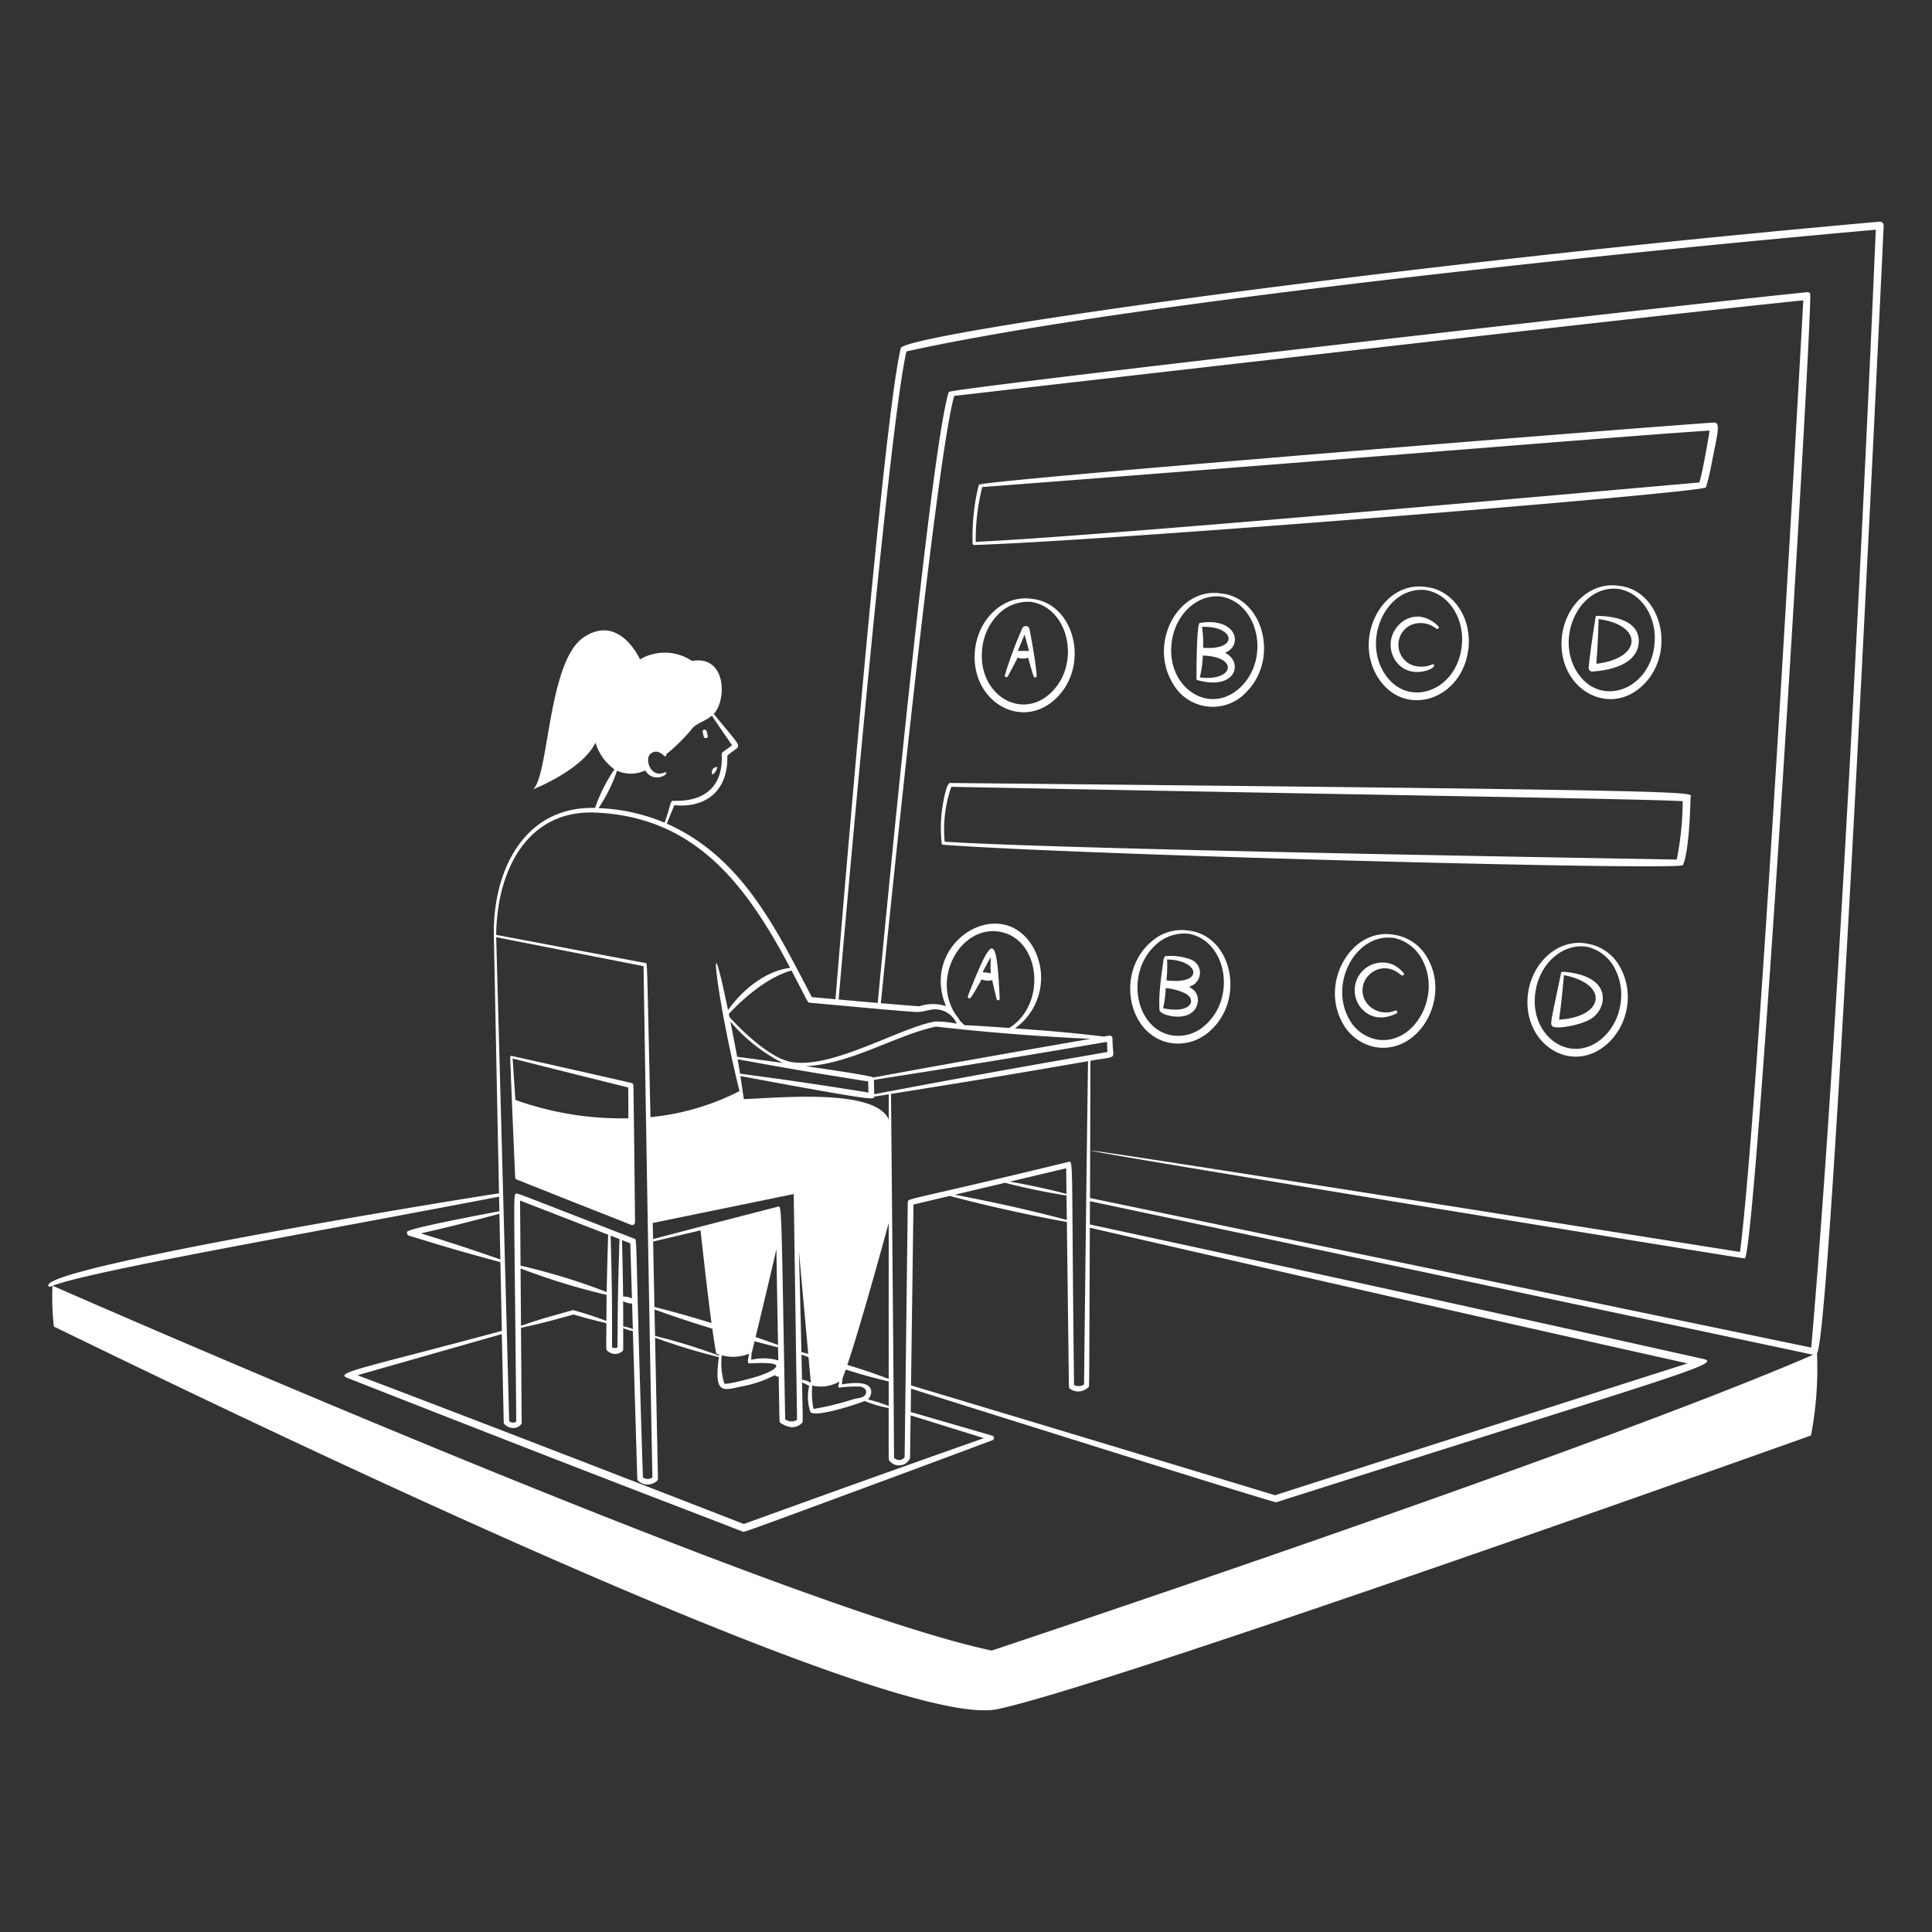 <?xml version="1.0" ?><svg viewBox="0 0 200 200" fill="#fff" xmlns="http://www.w3.org/2000/svg"><rect x="0" y="0" width="200" height="200" fill="#333333" stroke="none"/><path d="M100.735,56.376a.163.163,0,0,0,.116.042c14.373-.461,75.561-5.409,75.753-5.971a23.679,23.679,0,0,0,.591-2.5c.6-3.066.953-4.229.238-4.2-3.222.151-75.967,5.96-76.1,6.436A19.229,19.229,0,0,0,100.8,53.2a23.766,23.766,0,0,0-.12,3.062A.16.16,0,0,0,100.735,56.376Zm.944-5.956c38.905-2.966,68.891-5.469,75.3-5.845-.214,1.317-.687,4.089-1.058,5.368-17.229,1.521-63.07,5.621-74.914,6.148A22.365,22.365,0,0,1,101.679,50.42Z"/><path d="M174.212,89.556c.708-1.533.785-6.895.794-6.995.013-.605,4.343-.705-76.659-1.506-.422-.005-.809,2.5-.873,3.152a15.055,15.055,0,0,0,.008,3.1.162.162,0,0,0,.15.139C111.241,88.493,173.936,90.153,174.212,89.556ZM97.791,87.132a13.5,13.5,0,0,1,.687-5.681c47.764.922,70.411,1.227,75.716,1.482a31.692,31.692,0,0,1-.618,6.048C159.724,88.739,109.605,87.9,97.791,87.132Z"/><path d="M106.748,61.986h0c-2.651-.382-5.338,1.773-5.8,5.14-.67,5.421,4.859,8.717,8.481,5.064C112.847,68.742,111.171,62.372,106.748,61.986Zm2.125,9.651c-3.134,3.1-7.7.22-7.2-4.426a5.833,5.833,0,0,1,1.543-3.486,4.306,4.306,0,0,1,3.5-1.419v0C110.643,62.875,111.885,68.661,108.873,71.637Z"/><path d="M126.354,61.427h0c-4.405-.646-7.492,5.14-4.942,9.326a4.737,4.737,0,0,0,7.62.878C132.48,68.155,130.726,61.808,126.354,61.427Zm2.124,9.651c-3.142,3.107-7.7.2-7.2-4.426.265-2.816,2.451-5.131,5.039-4.905v0C130.211,62.311,131.538,68.055,128.478,71.078Z"/><path d="M123.161,96.352v0a4.713,4.713,0,0,0-3.988,1.141c-3.7,3.166-2.449,9.721,2.03,10.481a4.892,4.892,0,0,0,4.105-1.294C128.923,103.394,127.521,96.962,123.161,96.352Zm1.623,9.749a4.135,4.135,0,0,1-3.448,1.083c-3.773-.631-4.887-6.348-1.793-9.279a4.314,4.314,0,0,1,3.565-1.236v0C126.965,97.433,128,103.239,124.784,106.1Z"/><path d="M147.552,60.756v0c-4.379-.634-7.5,5.17-4.942,9.325,2.685,4.366,8.826,2.448,9.411-3C152.348,63.66,150.188,60.986,147.552,60.756ZM151.306,67c-.57,4.62-5.67,6.408-8.022,2.662-2.239-3.572.251-8.936,4.231-8.589v0C150.075,61.447,151.69,64.189,151.306,67Z"/><path d="M144.366,96.778v0c-4.344-.859-7.753,4.778-5.417,9.058a4.889,4.889,0,0,0,3.459,2.564c4.49.746,7.795-5.05,5.353-9.237A4.712,4.712,0,0,0,144.366,96.778ZM142.54,107.61a4.133,4.133,0,0,1-2.9-2.156c-2.052-3.682.718-8.909,4.67-8.358v0a4.312,4.312,0,0,1,2.962,2.334C149.226,103.181,146.348,108.261,142.54,107.61Z"/><path d="M167.5,60.63v0c-2.651-.383-5.337,1.771-5.8,5.139-.671,5.45,4.875,8.7,8.481,5.065C173.573,67.409,171.944,61.019,167.5,60.63Zm3.755,6.247c-.57,4.623-5.67,6.408-8.022,2.662-2.235-3.565.243-8.936,4.231-8.589v0C170.02,61.321,171.636,64.061,171.252,66.877Z"/><path d="M164.291,97.685v0c-2.636-.522-5.424,1.5-6.06,4.832-.945,5.362,4.385,8.971,8.207,5.5a6.488,6.488,0,0,0,1.99-3.779,6.416,6.416,0,0,0-.742-4.166A4.71,4.71,0,0,0,164.291,97.685Zm3.426,6.432a5.777,5.777,0,0,1-1.8,3.317c-3.3,2.938-7.7-.195-6.961-4.793.41-2.805,2.716-5,5.285-4.639v0a4.317,4.317,0,0,1,2.963,2.334A5.842,5.842,0,0,1,167.717,104.117Z"/><path d="M144.264,99.885a2.87,2.87,0,0,0-2.469,5.179,2.682,2.682,0,0,0,1.428.247,3.742,3.742,0,0,0,1.32-.394.161.161,0,0,0,.088-.209.159.159,0,0,0-.207-.088,2.5,2.5,0,0,1-2.972-.826,2.215,2.215,0,0,1,.278-2.873,2.3,2.3,0,0,1,1.6-.688c1.332.03,1.7.951,1.959.717a.165.165,0,0,0,.008-.23A3.54,3.54,0,0,0,144.264,99.885Z"/><path d="M146.924,63.832a2.677,2.677,0,0,0-2.127.872,2.92,2.92,0,0,0-.163,3.917c1.459,1.744,4.01.606,3.835.238a.159.159,0,0,0-.212-.076,2.882,2.882,0,0,1-2.011.092,2.266,2.266,0,0,1-.18-4.177,2.578,2.578,0,0,1,2.61.374.162.162,0,0,0,.224-.233A3.239,3.239,0,0,0,146.924,63.832Z"/><path d="M106.582,65.136a.4.4,0,0,0-.764-.077,41.871,41.871,0,0,0-1.79,4.822.162.162,0,0,0,.3.127c.054-.1.526-.944,1.018-1.934a1.586,1.586,0,0,0,1.087.01c.57,2.058.587,2.082.761,2.047s.145-.122-.008-1.4C107.071,67.767,106.685,65.69,106.582,65.136Zm-1.226,2.253c.122-.266.588-1.413.714-1.7.024.107.361,1.329.45,1.7C106.486,67.383,105.456,67.389,105.356,67.389Z"/><path d="M100.672,101.909c-.478,1.187-.565,1.335-.392,1.42.2.1.342-.189,1.347-1.943a1.579,1.579,0,0,0,1.084.074c.19.881.434,1.852.458,1.952a.16.16,0,0,0,.317-.045s-.019-.516-.06-1.218C103.121,96.872,102.675,96.949,100.672,101.909Zm1.04-1.259c.131-.246.68-1.271.827-1.559.034.207-.027,1.345.031,1.664A6.831,6.831,0,0,0,101.712,100.65Z"/><path d="M124.206,64.485c-.366.015-.344,5.735-.345,5.738a.161.161,0,0,0,.123.19c3.982,1.1,4.766-1.886,2.828-2.837C128.729,66.813,128.01,63.871,124.206,64.485Zm0,5.637a10.765,10.765,0,0,0,.311-2.26C128.319,67.985,127.684,70.581,124.206,70.122Zm.34-3.066a11.271,11.271,0,0,0-.116-2.168C127.891,64.788,128.252,67.357,124.546,67.056Z"/><path d="M123.17,99.291a6,6,0,0,0-2.545-.311c-.219.209-.175.491-.335,1.494-.034.214-.062.445-.09.684-.023.192-.045.388-.065.586a.376.376,0,0,0-.016.074.4.4,0,0,0,0,.091c-.025.257-.05.512-.068.758a13.992,13.992,0,0,0-.021,1.881c.014.624,3.718,1.548,3.98-.943a1.444,1.444,0,0,0-.693-1.308c-.072-.05-.149-.1-.229-.144a2.365,2.365,0,0,0,.344-.144A1.476,1.476,0,0,0,123.17,99.291Zm-.079,3.839c.591.647-.009,1.783-2.687,1.247a11.481,11.481,0,0,0,.272-2.085c.069.008.154.017.249.025a6.022,6.022,0,0,1,1.657.461A1.661,1.661,0,0,1,123.091,103.13Zm-2.338-1.643a15.276,15.276,0,0,0,.063-2.158C124.146,99.367,124.749,101.974,120.753,101.487Z"/><path d="M165.337,63.748v0a.158.158,0,0,0-.162.147s-.274,1.668-.469,3.121c-.149,1.107-.251,2.086-.251,2.086a.384.384,0,0,0,.395.42c.1-.043,4.546-.118,4.79-2.961C169.833,63.61,165.437,63.79,165.337,63.748Zm-.084,4.967c.125-1.583.183-3.034.235-4.628C170.162,64.717,169.979,68.16,165.253,68.715Z"/><path d="M163.376,100.841a8.124,8.124,0,0,0-1.606-.241v0a.158.158,0,0,0-.171.136c-.948,4.561-1.15,5.212-.939,5.461.359.438,2.864-.11,3.719-.557a2.653,2.653,0,0,0,1.521-1.979C166.094,102.1,164.9,101.233,163.376,100.841Zm-1.981,4.712c.214-1.567.353-2.929.507-4.606C166.6,101.865,166.1,105.276,161.4,105.553Z"/><polygon points="67.77 135.909 67.784 136.567 67.785 136.64 67.77 135.909"/><path d="M53.331,121.876a.26.26,0,0,0,.166.23s2.216.886,4.732,1.884c3.3,1.305,7.105,2.805,7.105,2.805a.318.318,0,0,0,.109.02h0a.294.294,0,0,0,.166-.052.3.3,0,0,0,.128-.247s-.041-4.551-.09-8.493c-.036-3.008-.078-5.661-.078-5.661a.268.268,0,0,0-.206-.258s-3.1-.708-6.2-1.407-6.206-1.389-6.206-1.389h0l-.026,0h0a.119.119,0,0,0-.118.126s.118,3.112.248,6.224S53.331,121.876,53.331,121.876Zm-.122-12.261c.852.216,3.356.849,5.861,1.476,2.613.654,5.228,1.3,5.966,1.484,0,.465.007,1.671.016,3.19a32.669,32.669,0,0,1-11.7-1.9l0-.033c-.131-2-.248-3.727-.284-4.25Z"/><path d="M73.119,76.414a.209.209,0,0,0,.143-.266c-.04-.139-.073-.28-.1-.421a.234.234,0,0,0-.253-.192.2.2,0,0,0-.164.252c.03.154.067.306.109.457A.233.233,0,0,0,73.119,76.414Z"/><path d="M73.738,80.158a.074.074,0,0,0,.094-.04.758.758,0,0,0,.129-.1.415.415,0,0,0,.04-.043c.016-.021.032-.043.048-.068s.051-.079.076-.121a.692.692,0,0,0,.042-.081c.015-.035.013-.063.025-.1a.6.6,0,0,1,.022-.068.074.074,0,0,0,.025-.1.073.073,0,0,0-.1-.025.519.519,0,0,0-.161.042.234.234,0,0,0-.061.031.443.443,0,0,0-.1.1.7.7,0,0,0-.092.155.478.478,0,0,0-.038.112.466.466,0,0,0,0,.1.5.5,0,0,0,.012.105A.074.074,0,0,0,73.738,80.158Z"/><path d="M194.876,23.057a.4.4,0,0,0-.312-.109c-54.1,4.807-100.99,11.715-101.315,13.083-1.84,7.653-6.121,59.547-6.76,67.409l-2.451-.22C80.321,96.1,76.776,88.692,69.026,85.263l.779-1.914c3.151.329,5.6-1.41,5.486-5.12,1.477-1.349,1.924-.215-1.406-4.328,1.357-1.4,1.343-6.109-2.247-5.478a5.054,5.054,0,0,0-5.385-.164s-2.121-4.776-5.831-2.283-3.579,14.239-5.23,15.73c0,0,5.075-1.981,6.455-4.831A5.175,5.175,0,0,0,63.61,79.64a16.644,16.644,0,0,0-2.01,4c-7.307-.208-10.612,6.457-10.476,13.238,0,0,.267,13.592.533,26.656-4.048.589-47.495,7.676-46.644,9.573.075.172.242.067.419,0a27.966,27.966,0,0,0,.143,4.216c12.279,5.955,85.985,42.026,97.646,39.615S187.474,148.6,187.474,148.6a37.125,37.125,0,0,0,.624-8.492c1.548-2.386,6.895-116.639,6.9-116.741A.4.4,0,0,0,194.876,23.057ZM83.823,103.8c6.75.619,9.46.867,10.655.934a3.775,3.775,0,0,0,1.3-.078,5.172,5.172,0,0,1,.789-.157,2.427,2.427,0,0,1,2.473,1.476,9.832,9.832,0,0,0-2.256-.226c-3.667.646-10.755,4.992-14.932,4.174-2.125-.417-4.885-3.04-6.343-4.642l-.065-.318c1.672-1.8,4.118-3.832,6.49-4.5C83.7,103.821,83.575,103.773,83.823,103.8ZM53.887,131.018l-.049-6.737,9.119,3.537c-.051,1.616-.127,4.3-.155,5.933A65.782,65.782,0,0,0,53.887,131.018Zm8.911,3.026c-.012.841-.02,1.87-.025,2.7a35.642,35.642,0,0,0-3.459-1.123c-2.351.666-2.969.8-5.382,1.62l-.043-5.934A67.905,67.905,0,0,0,62.8,134.044Zm-8.853,13.413a.287.287,0,0,0,.06-.175l-.072-9.828c1.216-.257,2.641-.583,5.439-1.379,1.085.322,1.759.507,3.4.9-.015,2.725-.033,2.682.047,2.8a1.145,1.145,0,0,0,1.542.155.3.3,0,0,0,.154-.259s0-.889,0-2.178a5.508,5.508,0,0,0,1,.3l.457,15.3a.292.292,0,0,0,.1.212,1.437,1.437,0,0,0,.955.381h.017c.365,0,1.073-.269,1.067-.61,0-.1-.049-2.433-.046-2.285,0-.112-.458-22.381-.455-22.267.671-.158,2.671-.629,4.909-1.16.111,1.015.664,6.053,1.136,9.593-2.275-.69-3.335-1-5.9-1.661l.008.421-.008-.4.008.371,0-.129c2.285.827,3.877,1.339,5.977,1.985.158,1.145.3,2.079.413,2.583,0,0,.112.047.3.1,0,.035-.01.073-.016.113a59.7,59.7,0,0,0-6.622-2.047l-.011-.476.014.654,0-.244,0,.249a60.792,60.792,0,0,0,6.6,2.009c-.525,3.911.4,3.458,2.383,3.035a12.341,12.341,0,0,0,3.409-1.16.652.652,0,0,0,.4.16c.095,4.948.046,4.672.2,4.8.1.014,1.241.935,2.2,0,.127-.12.1.118.019-4.215a7.756,7.756,0,0,1,.74.367,4.863,4.863,0,0,0,.128,2.7c.486.61,4.9-.826,5.607-1.144a12.392,12.392,0,0,0,2.49.733c.006,5.727-.029,5.362.1,5.478a1.251,1.251,0,0,0,2.113-.286l.06-4.437,7.581,2.36c-1.841.65-7,2.472-12.149,4.314-5.87,2.1-11.73,4.223-12.7,4.573-9.656-3.755-29.47-11.427-39.995-15.4l14.944-4.259c.115,5.428.2,9.156.2,9.156a.277.277,0,0,0,.1.206,1.413,1.413,0,0,0,.8.362l.084,0A1.081,1.081,0,0,0,53.945,147.457Zm9.267-19.541.92.357c-.137,4.055-.188,6.553-.208,11.206a.607.607,0,0,1-.567-.005C63.378,134.909,63.33,132.037,63.212,127.916Zm1.293,6.3c-.023-2-.063-3.824-.113-5.84l.857.332.17,5.711A2.03,2.03,0,0,0,64.505,134.214Zm.93.729.079,2.638a5.536,5.536,0,0,0-1-.284c0-.6,0-1.683-.008-2.608A1.956,1.956,0,0,0,65.435,134.943Zm24.438-22.991L89.9,113.1c-4.214-.68-7.489-1.182-13.289-1.954-.084-.529-.155-.966-.251-1.492C81.8,110.649,84.471,111.1,89.873,111.952ZM76.313,109.4c-.157-.843-.377-2-.709-3.652a17.552,17.552,0,0,0,5.415,4.287C79.839,109.866,77.937,109.608,76.313,109.4Zm7.957,36.469c-.031.037-.061-.09-.084-.162a8.606,8.606,0,0,1-.1-2.275,3.811,3.811,0,0,0,2.8-.41c-.053.332-.167.514-.056.627a14.789,14.789,0,0,1,2.159-.117c.669.067.9.643.44,1-.29.227-.574.146-1.378.405a29.657,29.657,0,0,1-3.813.915C84.253,145.85,84.278,145.855,84.27,145.864Zm2.878-2.547.072-.642c.1-.254.211-.558.332-.9,1.728.528,2.5.763,4.446,1.224,0,.1,0,2.719,0,2.553a13.518,13.518,0,0,0-2.148-.685C90.076,144.748,91.293,142.6,87.148,143.317ZM92,142.75c-1.734-.663-2.691-.964-4.284-1.456,1.418-4.217,3.85-13.1,4.283-14.694C92,131.044,91.994,138.412,92,142.75ZM77,113.783c-.03-.2-.149-1.067-.353-2.39,14.485,2.7,13.77,2.417,13.843,2.128l1.514-.241c0,.1,0,2.8,0,2.624C90.651,112.692,80.968,113.621,77,113.783Zm6.7,26.719.24,2.639a2.516,2.516,0,0,0-.917-.313c-.043-2.142-.029-1.432-.053-2.595C83.16,140.3,83.408,140.394,83.707,140.5Zm-.735-.527c-.074-3.335-.173-7.152-.262-10.447l.965,10.62C83.381,140.074,83.141,140.017,82.972,139.975Zm-.8-16.366c.378,25.763.343,23.189.346,23.371a1.087,1.087,0,0,1-1.229-.057c-.42-22.852-.345-22.1-.776-22-.633.164-7.194,1.844-12.9,3.345,0-.1-.038-1.77-.035-1.664Zm-4.563,17.529c.1,0,2.937-.2,2.752.312-.147.416-1.435.869-1.85,1.007-.467.155-3.371.961-3.525.751a7.3,7.3,0,0,1-.264-2.907,4.472,4.472,0,0,0,2.819-.163C77.479,140.636,77.282,141.177,77.609,141.138Zm.16-.376.043-.76a.307.307,0,0,1,.031-.017s.106-.436.277-1.142c.553.151,1.765.472,2.435.64.008.46.017.912.025,1.349A5.535,5.535,0,0,0,77.769,140.762Zm.456-2.355c.571-2.357,1.632-6.768,2.154-9.089.049,3.136.09,5.538.171,9.908C79.844,138.971,78.69,138.566,78.225,138.407Zm15.754-13.952-.325,26.4a.706.706,0,0,1-1.095.048c-.059-9.887-.225-27.976-.314-37.662,8.291-1.321,11.919-1.919,20.394-3.388-.158,11.605-.281,21.849-.412,33.461a1.006,1.006,0,0,1-1.036.062c-.285-23.735-.033-23.225-.593-23.092C93.58,124.416,93.985,124.008,93.979,124.455Zm16.433-.694.032,2.529c-3.159-.849-7.146-1.77-11.6-2.613l5.206-1.236C105.688,122.876,108.122,123.407,110.412,123.761Zm-5.88-1.434,5.845-1.389.034,2.657C108.462,123.075,106.054,122.572,104.532,122.327Zm-9.963,2.366,3.753-.891c3.541.947,8.115,1.977,12.125,2.7l.214,17.055a.266.266,0,0,0,.151.237,1.467,1.467,0,0,0,1.887-.212c.075-.1.057.775.125-16.487,14.381,3.307,30.119,6.919,44.27,10.1,8.029,1.807,14.765,3.311,17.607,3.945-12.319,3.922-30.243,9.646-42.7,13.647-1.823-.552-20.7-6.285-37.684-11.37ZM90.5,113.272l-.036-1.487c8.045-1.256,13.344-2.092,24.129-3.933l.047,1.053C104.763,110.608,98.614,111.732,90.5,113.272Zm-.082-1.729c-.117-.189-6.887-1.158-6.988-1.172,4.675-.228,9.211-3.176,13.463-4.1,4.748.559,11.17,1.066,16,1.266C111.552,107.771,99.542,109.846,90.415,111.543Zm9.431-5.416a4.377,4.377,0,0,1-.469-.455c-.111-.236-.388-.533-.612-.9-2.233-3.806.809-8.982,4.694-8.321,4.262.7,4.947,7.518,1.009,9.966C102.643,106.286,101.494,106.2,99.846,106.127ZM63.874,79.782a3.5,3.5,0,0,0,2.921-.026c.781,1.294,2.318.508,2.165.245a.117.117,0,0,0-.161-.043c-1.464.646-2.1-1.423-1.457-1.921.716-.589,1.319.166,1.419.2a.119.119,0,0,0,.2-.138l-.005-.009a18.35,18.35,0,0,0,2.627-2.581c.405-.614,1.371-.8,2.108-1.423.7,1.044,1.358,2,2.092,3.058-.827.666-1.084.7-1.072.962.249,5.381-4.906,4.737-5.01,4.8-.324-.043-.239.381-.9,2.259a19.517,19.517,0,0,0-6.844-1.508A16.327,16.327,0,0,0,63.874,79.782Zm-2.236,4.337c10.253.437,15.547,7.334,20.158,16.074-2.576.317-4.994,2.32-6.431,4.378-2.259-10.97-1.217-1.269,1.188,8.378a25.609,25.609,0,0,1-9.218,2.7c-.376-16.886-.323-15.92-.5-15.954L51.364,96.777C51.449,89.93,54.685,83.815,61.638,84.119Zm-10.272,12.9,15.254,3c.281,18.044.566,34.758.916,52.922a.923.923,0,0,1-.493.163h-.006a.831.831,0,0,1-.484-.167c-.832-25.829-.554-24.583-.907-24.717-12.855-4.976-12.088-4.747-12.274-4.619-.245.168-.125,1.46.071,23.561a.584.584,0,0,1-.735-.052C52.522,139.68,51.408,98.528,51.366,97.022Zm.431,33.359c-3.268-1.142-5.481-1.851-8.22-2.7,2.975-.686,4.268-1,8.123-2.028C51.732,127.261,51.765,128.844,51.8,130.381Zm50.859,40.488C81.116,166.306,6.532,133.58,5.444,133.1c4.117-1.563,25.944-5.327,46.22-9.219l.03,1.506c-10.393,1.967-9.552,2.085-9.557,2.241a.293.293,0,0,0,.209.294c2.152.624,3.4,1.11,9.456,2.731.025,1.236.086,4.2.149,7.117-13.452,3.644-17.417,4.312-16.055,4.847,26.364,10.36,33.4,12.986,40.968,15.926.183.072-.575.353,13.083-4.693,6.4-2.362,12.785-4.757,12.785-4.757a.249.249,0,0,0-.013-.473l-8.441-2.451.032-2.414c.1.031,37.578,11.835,37.8,11.761,41.172-13.089,46.369-14.367,44.21-14.838,0,0-8.382-1.875-19.063-4.237-4.02-.887-8.366-1.844-12.713-2.8-15.239-3.328-30.484-6.619-31.723-6.885.008-2.006.008-2.06.009-2.41L187.7,140.245C164.5,150.29,102.656,170.869,102.656,170.869ZM187.5,139.5l-74.664-15.48c.025-6.859.043-13.152.046-14.212,3.1-.536,2.256.016,2.285-2.321a.3.3,0,0,0-.345-.279l-.55.094c-3.739-.435-5.515-.576-9.2-.844a6.443,6.443,0,0,0,1.968-8.232c-3.22-5.961-11.908-.744-9.109,5.931a4.408,4.408,0,0,0-2.769.014c-1.053-.07-3.254-.261-3.978-.322.68-6.81,5.694-56.351,7.6-62.867,20.573-2.349,74.321-8.527,87.892-9.889-.789,14.363-4.714,84.333-6.549,98.508-151.353-24.019.4.746.5.671,1.167-.867,7.141-99.539,6.751-99.914a.4.4,0,0,0-.316-.109C174.453,31.509,98.35,40.18,98.219,40.577c-1.914,5.89-6.774,57.025-7.357,63.248-1.374-.118-2.826-.247-4.049-.356.709-8.194,5.178-59.032,7.02-67.089,23.3-5.156,76.537-10.492,100.347-12.6C192.887,54.191,190.158,108.858,187.5,139.5Z"/><polygon points="67.818 138.229 67.809 137.819 67.787 136.738 67.818 138.229"/><polygon points="67.785 136.64 67.786 136.671 67.787 136.738 67.785 136.64"/><polygon points="67.766 135.686 67.766 135.719 67.77 135.909 67.766 135.686"/></svg>
